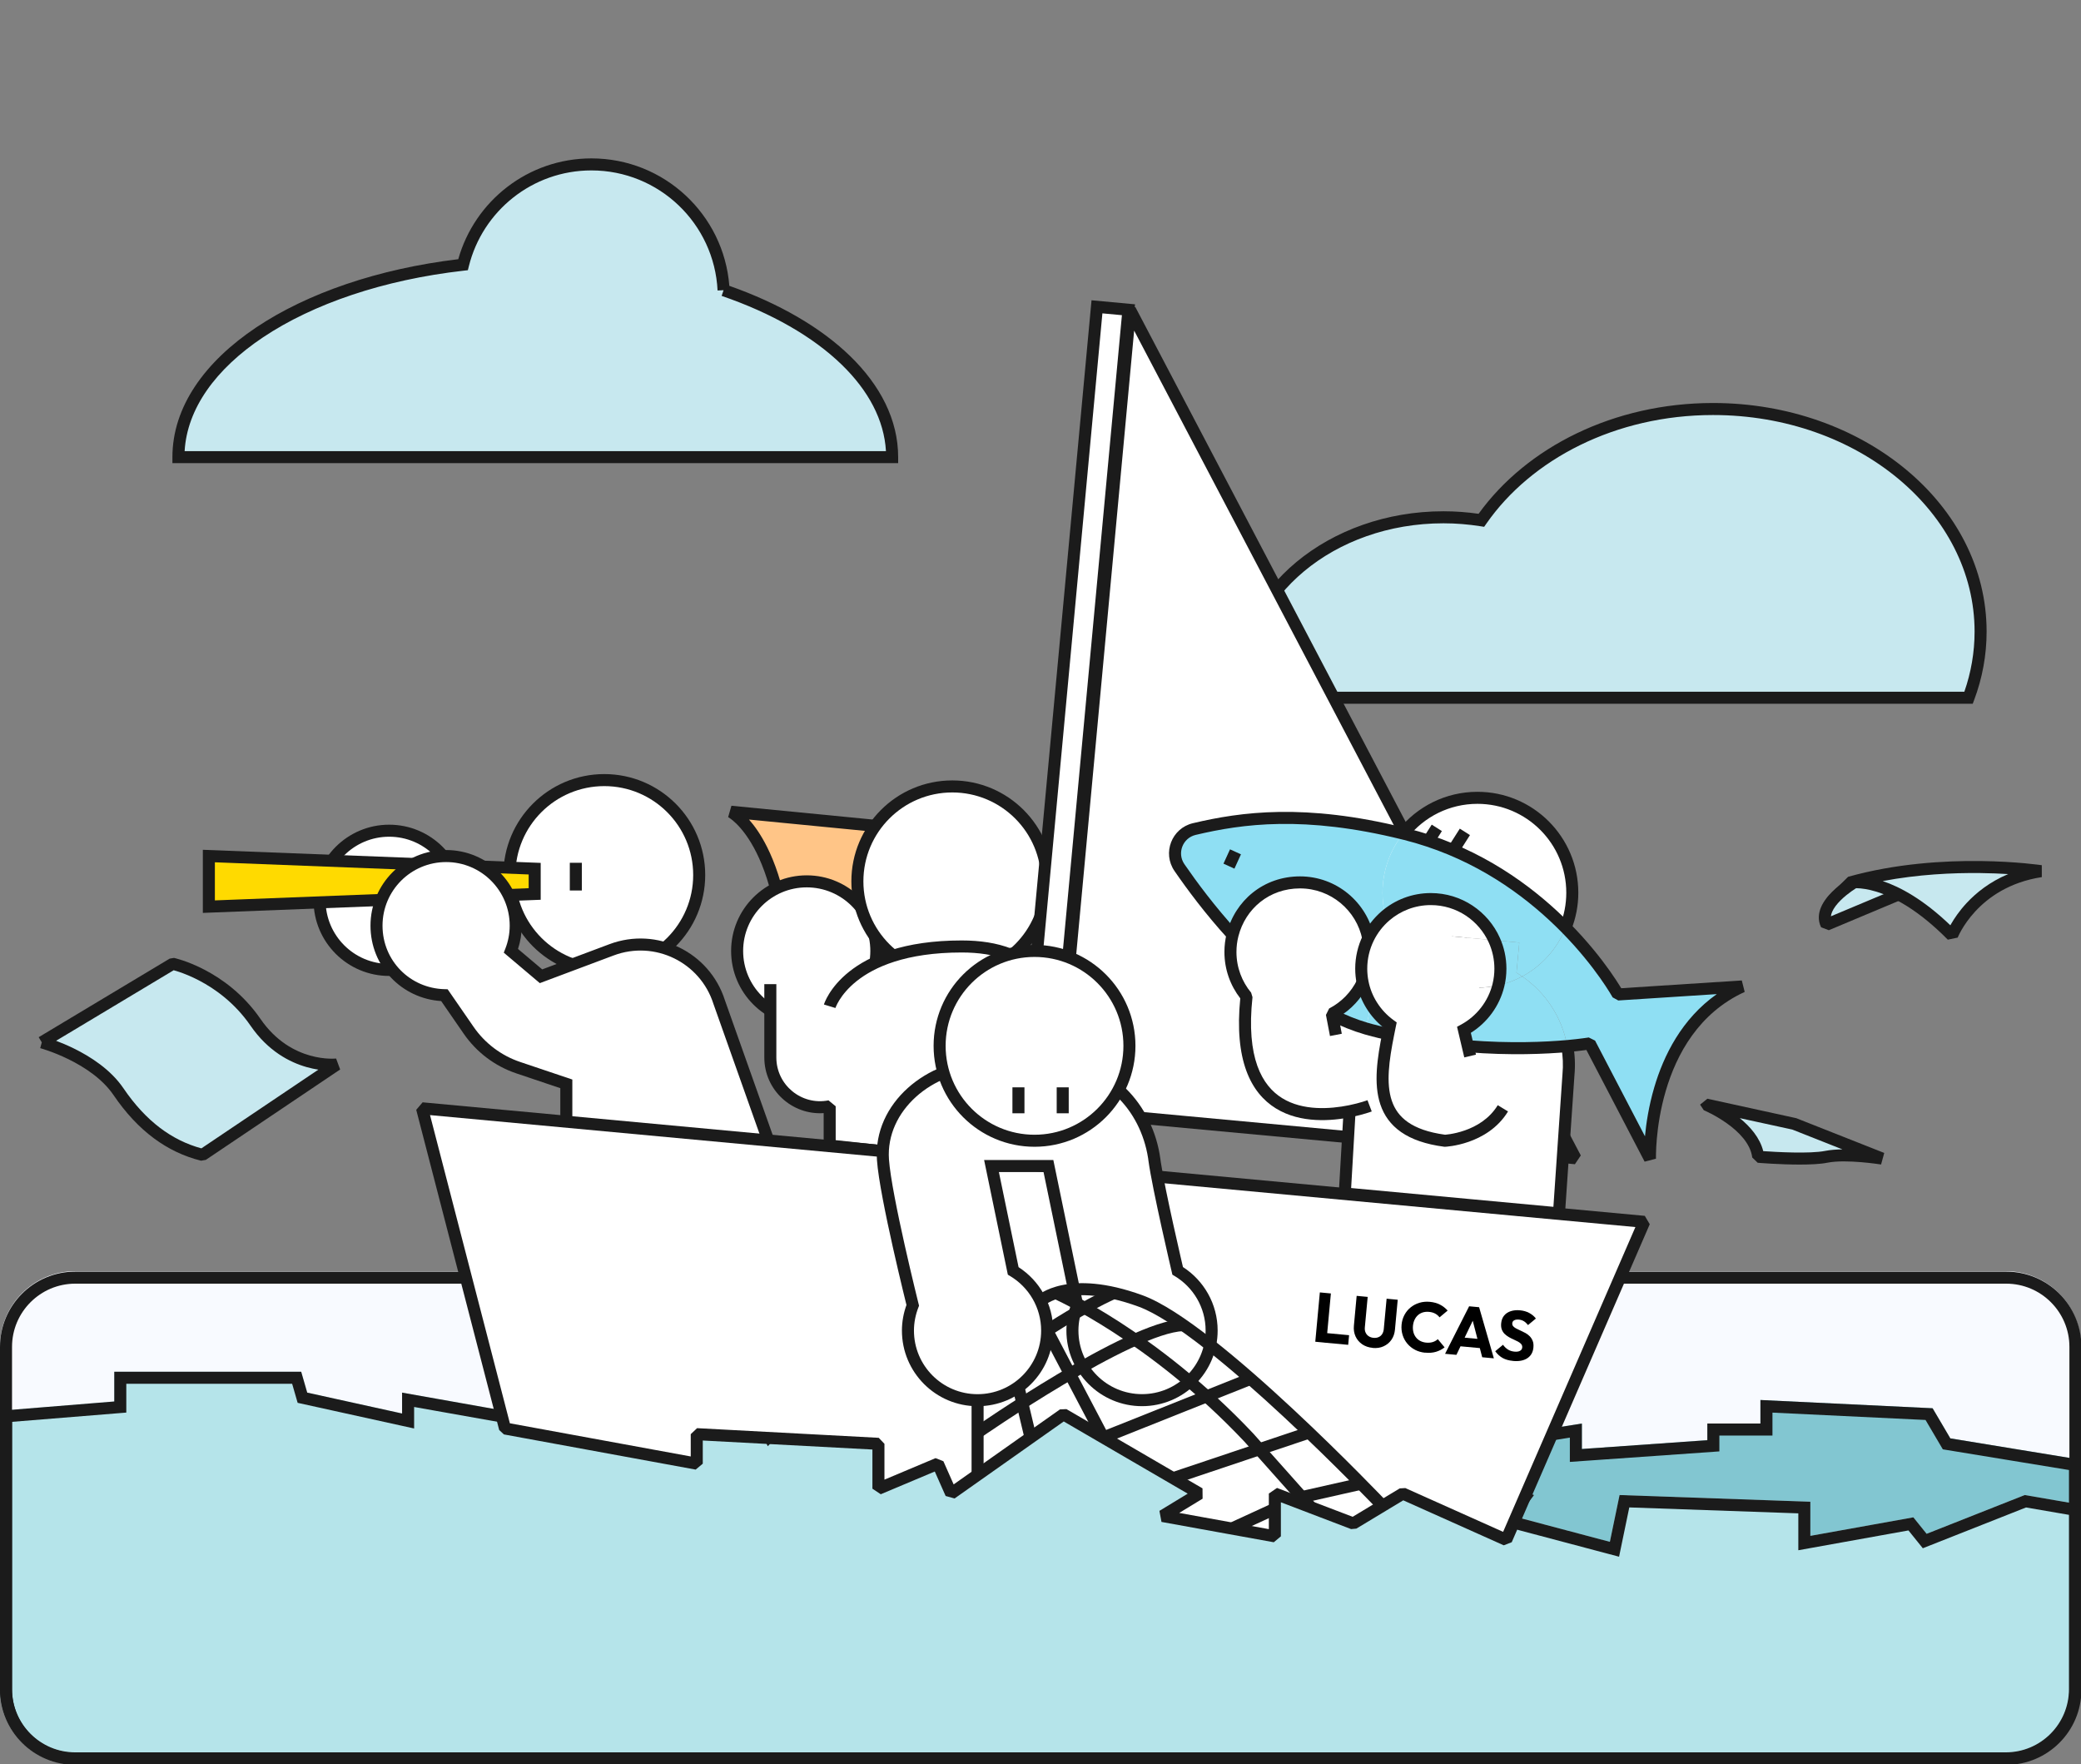 <svg width="519" height="440" viewBox="0 0 519 440" fill="none" xmlns="http://www.w3.org/2000/svg">
<rect x="0" y="0" width="519" height="440" fill="#808080" stroke="none"/>
<g clip-path="url(#clip0_3204_238)">
<path d="M493.96 157.5C493.96 126.85 464.08 102 427.23 102C402.54 102 380.99 113.16 369.45 129.75C366.39 129.27 363.23 129 360 129C332.11 129 309.5 147.8 309.5 171C309.5 172.01 309.56 173.01 309.64 174H490.96C492.91 168.79 493.96 163.25 493.96 157.5Z" fill="#C7E8EF"/>
<path fill-rule="evenodd" clip-rule="evenodd" d="M368.759 128.13C380.733 111.516 402.485 100.5 427.23 100.5C464.638 100.5 495.46 125.775 495.46 157.5C495.46 163.435 494.376 169.153 492.365 174.526L492 175.5H308.256L308.145 174.121C308.063 173.112 308 172.067 308 171C308 146.725 331.552 127.5 360 127.5C362.989 127.5 365.916 127.725 368.759 128.13ZM427.23 103.5C402.972 103.5 381.909 114.466 370.681 130.607L370.145 131.377L369.217 131.232C366.228 130.763 363.146 130.5 360 130.5C332.668 130.5 311 148.875 311 171C311 171.499 311.015 171.998 311.041 172.5H489.907C491.57 167.739 492.46 162.708 492.46 157.5C492.46 127.925 463.522 103.5 427.23 103.5Z" fill="#1B1B1B"/>
<path d="M500.24 317H18.76C8.399 317 0 325.399 0 335.76V421.24C0 431.601 8.399 440 18.76 440H500.24C510.601 440 519 431.601 519 421.24V335.76C519 325.399 510.601 317 500.24 317Z" fill="#F8FAFF"/>
<path fill-rule="evenodd" clip-rule="evenodd" d="M519 364.042L486.41 358.7L481.99 351.19L439.05 349.13V355H425.81V359.15L394.52 361.35V355L353.5 361.5L335.39 405.05L519 414.946V364.042Z" fill="#82C6D1"/>
<path fill-rule="evenodd" clip-rule="evenodd" d="M484.538 361.433L480.227 354.109L442.05 352.277V358H428.81V361.947L391.52 364.568V358.513L355.626 364.201L339.79 402.283L516 411.78V366.591L484.538 361.433ZM519 364.042V414.946L335.39 405.05L353.5 361.5L394.52 355V361.35L425.81 359.15V355H439.05V349.13L481.99 351.19L486.41 358.7L519 364.042Z" fill="#1B1B1B"/>
<path fill-rule="evenodd" clip-rule="evenodd" d="M519 375.242L504.97 372.83L480.5 382.5L477.19 378.39L451.5 383.01V374.5L403.92 372.83L401.5 384.5L378.46 378.39L382.59 372.83L346.92 359.24L336.41 364.37L315.76 359.24V366.03L293.61 364.37L296.99 360.5L259.61 345.46L231.5 360.5L198.63 348.79L192.25 355.5L188.87 348.79H146.5V355.5L100.28 347.29V352.5L76.62 347.29L75.12 342.09H28.5V349.5L1.52588e-05 351.811V421.24C1.52588e-05 431.601 8.399 440 18.76 440H500.24C510.601 440 519 431.601 519 421.24V375.242Z" fill="#B5E4EA"/>
<path fill-rule="evenodd" clip-rule="evenodd" d="M76.62 347.29L75.12 342.09H28.5V349.5L1.52588e-05 351.811V421.24C1.52588e-05 431.601 8.399 440 18.76 440H500.24C510.601 440 519 431.601 519 421.24V375.242L504.97 372.83L480.5 382.5L477.19 378.39L451.5 383.01V374.5L403.92 372.83L401.5 384.5L378.46 378.39L382.59 372.83L346.92 359.24L336.41 364.37L315.76 359.24V366.03L293.61 364.37L296.99 360.5L259.61 345.46L231.5 360.5L198.63 348.79L192.25 355.5L188.87 348.79H146.5V355.5L100.28 347.29V352.5L76.62 347.29ZM103.28 350.87V356.233L74.232 349.836L72.863 345.09H31.5V352.267L3 354.578V421.24C3 429.944 10.056 437 18.76 437H500.24C508.944 437 516 429.944 516 421.24V377.77L505.291 375.929L479.549 386.102L475.97 381.658L448.5 386.598V377.397L406.344 375.917L403.794 388.212L373.412 380.155L377.819 374.223L347.067 362.507L336.745 367.545L318.76 363.077V369.263L287.405 366.914L291.953 361.707L259.79 348.766L231.744 363.772L199.46 352.271L191.488 360.655L187.022 351.79H149.5V359.08L103.28 350.87Z" fill="#1B1B1B"/>
<path d="M500.35 320.12C509.04 320.12 516.11 327.19 516.11 335.88V421.36C516.11 430.05 509.04 437.12 500.35 437.12H18.76C10.07 437.12 3 430.05 3 421.36V335.88C3 327.19 10.07 320.12 18.76 320.12H500.35ZM500.35 317.12H18.76C8.4 317.12 0 325.52 0 335.88V421.36C0 431.72 8.4 440.12 18.76 440.12H500.35C510.71 440.12 519.11 431.72 519.11 421.36V335.88C519.11 325.52 510.71 317.12 500.35 317.12Z" fill="#1B1B1B"/>
<path d="M182.27 202.43C182.27 202.43 198.06 210.32 196.48 254.5H236.02C236.02 254.5 237.79 216.61 222.65 206.37L182.27 202.43Z" fill="#FFC587"/>
<path fill-rule="evenodd" clip-rule="evenodd" d="M181.603 203.76L182.416 200.937L222.796 204.877L223.49 205.127C227.632 207.928 230.506 212.535 232.522 217.661C234.546 222.807 235.765 228.633 236.499 234.074C237.234 239.524 237.488 244.641 237.56 248.391C237.595 250.268 237.585 251.807 237.566 252.879C237.557 253.415 237.545 253.834 237.535 254.122C237.531 254.265 237.526 254.376 237.523 254.451L237.52 254.538L237.519 254.561L237.518 254.569C237.518 254.569 237.518 254.57 236.02 254.5L237.518 254.57L236.02 256H196.48L194.981 254.446C195.765 232.53 192.233 219.779 188.626 212.569C186.823 208.965 184.996 206.734 183.661 205.423C182.993 204.767 182.445 204.338 182.081 204.081C181.899 203.953 181.763 203.868 181.68 203.818C181.639 203.794 181.61 203.778 181.597 203.771C181.59 203.767 181.587 203.765 181.587 203.765L181.59 203.767L181.594 203.769L181.597 203.771C181.597 203.771 181.597 203.771 181.603 203.76ZM186.802 204.379C188.18 205.935 189.767 208.145 191.309 211.226C195.11 218.823 198.607 231.669 198.028 253H234.563C234.565 252.943 234.566 252.885 234.567 252.825C234.585 251.785 234.595 250.284 234.56 248.448C234.49 244.774 234.241 239.778 233.526 234.475C232.81 229.164 231.633 223.598 229.73 218.759C227.877 214.047 225.392 210.17 222.115 207.825L186.802 204.379Z" fill="#1B1B1B"/>
<path d="M201.2 254.51C210.788 254.51 218.56 246.737 218.56 237.15C218.56 227.562 210.788 219.79 201.2 219.79C191.612 219.79 183.84 227.562 183.84 237.15C183.84 246.737 191.612 254.51 201.2 254.51Z" fill="white"/>
<path fill-rule="evenodd" clip-rule="evenodd" d="M201.2 221.29C192.441 221.29 185.34 228.391 185.34 237.15C185.34 245.909 192.441 253.01 201.2 253.01C209.959 253.01 217.06 245.909 217.06 237.15C217.06 228.391 209.959 221.29 201.2 221.29ZM182.34 237.15C182.34 226.734 190.784 218.29 201.2 218.29C211.616 218.29 220.06 226.734 220.06 237.15C220.06 247.566 211.616 256.01 201.2 256.01C190.784 256.01 182.34 247.566 182.34 237.15Z" fill="#1B1B1B"/>
<path d="M237.5 243.46C250.573 243.46 261.17 232.862 261.17 219.79C261.17 206.717 250.573 196.12 237.5 196.12C224.427 196.12 213.83 206.717 213.83 219.79C213.83 232.862 224.427 243.46 237.5 243.46Z" fill="white"/>
<path fill-rule="evenodd" clip-rule="evenodd" d="M237.5 197.62C225.256 197.62 215.33 207.546 215.33 219.79C215.33 232.034 225.256 241.96 237.5 241.96C249.744 241.96 259.67 232.034 259.67 219.79C259.67 207.546 249.744 197.62 237.5 197.62ZM212.33 219.79C212.33 205.889 223.599 194.62 237.5 194.62C251.401 194.62 262.67 205.889 262.67 219.79C262.67 233.691 251.401 244.96 237.5 244.96C223.599 244.96 212.33 233.691 212.33 219.79Z" fill="#1B1B1B"/>
<path d="M206.92 250.94C206.92 250.94 211.43 236.03 239.84 236.03C257.52 236.03 268.26 245.42 268.26 276.28V292.38L206.92 285.67V275.88C199.25 277.39 192.12 271.52 192.12 263.71V245.43" fill="white"/>
<path fill-rule="evenodd" clip-rule="evenodd" d="M208.355 251.376C208.355 251.375 208.356 251.374 206.92 250.94C205.484 250.506 205.485 250.504 205.485 250.503L205.486 250.5L205.488 250.493L205.494 250.475C205.498 250.461 205.504 250.444 205.511 250.423C205.525 250.381 205.544 250.325 205.569 250.257C205.619 250.12 205.693 249.93 205.796 249.697C206.001 249.229 206.32 248.584 206.794 247.82C207.742 246.29 209.305 244.293 211.792 242.312C216.783 238.335 225.362 234.53 239.84 234.53C248.948 234.53 256.578 236.96 261.858 243.653C267.067 250.256 269.76 260.735 269.76 276.28V292.38L268.097 293.871L206.757 287.161L205.42 285.67V277.587C197.535 278.115 190.62 271.853 190.62 263.71V245.43H193.62V263.71C193.62 270.576 199.888 275.735 206.63 274.408L208.42 275.88V284.325L266.76 290.707V276.28C266.76 260.964 264.083 251.318 259.502 245.511C254.992 239.794 248.412 237.53 239.84 237.53C225.908 237.53 218.027 241.18 213.661 244.658C211.469 246.404 210.129 248.134 209.343 249.401C208.95 250.035 208.696 250.554 208.543 250.902C208.467 251.076 208.416 251.207 208.386 251.288C208.371 251.328 208.362 251.357 208.357 251.371L208.354 251.381L208.354 251.378L208.355 251.376Z" fill="#1B1B1B"/>
<path d="M150.71 241.88C163.783 241.88 174.38 231.283 174.38 218.21C174.38 205.137 163.783 194.54 150.71 194.54C137.637 194.54 127.04 205.137 127.04 218.21C127.04 231.283 137.637 241.88 150.71 241.88Z" fill="white"/>
<path fill-rule="evenodd" clip-rule="evenodd" d="M150.71 196.04C138.466 196.04 128.54 205.966 128.54 218.21C128.54 230.454 138.466 240.38 150.71 240.38C162.954 240.38 172.88 230.454 172.88 218.21C172.88 205.966 162.954 196.04 150.71 196.04ZM125.54 218.21C125.54 204.309 136.809 193.04 150.71 193.04C164.611 193.04 175.88 204.309 175.88 218.21C175.88 232.111 164.611 243.38 150.71 243.38C136.809 243.38 125.54 232.111 125.54 218.21Z" fill="#1B1B1B"/>
<path d="M97.06 241.88C106.648 241.88 114.42 234.108 114.42 224.52C114.42 214.932 106.648 207.16 97.06 207.16C87.472 207.16 79.7 214.932 79.7 224.52C79.7 234.108 87.472 241.88 97.06 241.88Z" fill="white"/>
<path fill-rule="evenodd" clip-rule="evenodd" d="M97.06 208.66C88.301 208.66 81.2 215.761 81.2 224.52C81.2 233.279 88.301 240.38 97.06 240.38C105.819 240.38 112.92 233.279 112.92 224.52C112.92 215.761 105.819 208.66 97.06 208.66ZM78.2 224.52C78.2 214.104 86.644 205.66 97.06 205.66C107.476 205.66 115.92 214.104 115.92 224.52C115.92 234.936 107.476 243.38 97.06 243.38C86.644 243.38 78.2 234.936 78.2 224.52Z" fill="#1B1B1B"/>
<path d="M133.35 222.94L52.09 226.1V213.48L133.35 216.63V222.94Z" fill="#FFDA00"/>
<path fill-rule="evenodd" clip-rule="evenodd" d="M50.59 211.921L134.85 215.187V224.383L50.59 227.659V211.921ZM53.59 215.039V224.54L131.85 221.497V218.073L53.59 215.039Z" fill="#1B1B1B"/>
<path d="M193.31 289.22L179.36 249.89C175.79 238.67 163.55 232.73 152.53 236.86L134.93 243.46L127.43 237.12C128.19 235.17 128.62 233.06 128.62 230.84C128.62 221.25 120.85 213.48 111.26 213.48C101.67 213.48 93.9 221.25 93.9 230.84C93.9 240.43 101.45 247.95 110.84 248.18L116.88 256.93C119.89 261.29 124.22 264.56 129.24 266.25L141.24 270.29V284.49L193.31 289.22Z" fill="white"/>
<path fill-rule="evenodd" clip-rule="evenodd" d="M92.4 230.84C92.4 220.422 100.842 211.98 111.26 211.98C121.678 211.98 130.12 220.422 130.12 230.84C130.12 232.873 129.788 234.82 129.192 236.646L135.227 241.747L152.003 235.455C163.819 231.027 176.942 237.389 180.782 249.411L194.724 288.719L193.31 289.22L193.174 290.714L139.74 285.86V271.368L128.761 267.672C123.433 265.878 118.839 262.407 115.646 257.782L110.029 249.645C100.2 249.012 92.4 240.992 92.4 230.84ZM191.113 287.514L177.938 250.368L177.931 250.345C174.621 239.943 163.273 234.436 153.056 238.265L134.633 245.173L125.643 237.574L126.032 236.575C126.728 234.789 127.12 232.864 127.12 230.84C127.12 222.078 120.022 214.98 111.26 214.98C102.498 214.98 95.4 222.078 95.4 230.84C95.4 239.603 102.287 246.47 110.877 246.68L111.64 246.699L118.114 256.078C120.941 260.172 125.007 263.242 129.719 264.828L142.74 269.212V283.12L191.113 287.514Z" fill="#1B1B1B"/>
<path fill-rule="evenodd" clip-rule="evenodd" d="M142.11 222.07V215.16H145.11V222.07H142.11Z" fill="#1B1B1B"/>
<path d="M281.438 77.243L273.582 76.513L253.722 290.192L261.578 290.922L281.438 77.243Z" fill="white"/>
<path fill-rule="evenodd" clip-rule="evenodd" d="M272.227 74.881L283.07 75.889L262.933 292.555L252.089 291.547L272.227 74.881ZM274.936 78.146L255.354 288.838L260.223 289.29L279.805 78.598L274.936 78.146Z" fill="#1B1B1B"/>
<path d="M392.92 288.84L263.3 276.8L281.83 77.27L392.92 288.84Z" fill="white"/>
<path fill-rule="evenodd" clip-rule="evenodd" d="M280.336 77.131L283.158 76.573L394.248 288.143L392.781 290.334L263.161 278.294L261.806 276.661L280.336 77.131ZM282.855 82.45L264.932 275.445L390.307 287.091L282.855 82.45Z" fill="#1B1B1B"/>
<path d="M375.65 384L410.07 304.7L105.26 276.39L125.95 356.24L173.77 365.01V357.65L219.08 360.06V371.25L233.91 365.01L237.21 372.46L265.22 352.7L292.57 368.63L299.15 372.46L289.94 378.06L306.5 381.06L317.95 383.13V372.46L337.5 379.92L349.87 372.46L375.65 384Z" fill="white"/>
<path fill-rule="evenodd" clip-rule="evenodd" d="M103.808 276.766L105.399 274.896L410.209 303.206L411.446 305.297L377.026 384.597L375.037 385.369L349.973 374.15L338.275 381.205L336.965 381.322L319.45 374.638V383.13L317.683 384.606L306.233 382.536L289.673 379.536L289.161 376.778L296.217 372.488L265.297 354.481L238.075 373.686L235.839 373.068L233.135 366.964L219.662 372.633L217.58 371.25V361.482L175.27 359.232V365.01L173.499 366.485L125.679 357.715L124.498 356.616L103.808 276.766ZM107.248 278.081L127.162 354.937L172.27 363.21V357.65L173.85 356.152L219.16 358.562L220.58 360.06V368.992L233.328 363.627L235.281 364.403L237.84 370.18L264.355 351.474L265.975 351.404L299.905 371.164L299.929 373.742L294.096 377.289L306.767 379.584L316.45 381.335V372.46L318.485 371.059L337.352 378.258L349.095 371.176L350.483 371.091L374.878 382.011L407.87 306.002L107.248 278.081Z" fill="#1B1B1B"/>
<path d="M287.91 289.22C286.14 276.11 276.15 265.55 262.74 265.55H245.38C231.97 265.55 219.29 276.02 220.21 289.22C220.86 298.46 227.64 325.52 227.64 325.52C226.88 327.48 226.44 329.6 226.44 331.82C226.44 341.41 234.21 349.18 243.8 349.18C253.39 349.18 261.16 341.41 261.16 331.82C261.16 325.49 257.76 319.96 252.69 316.93L247.28 290.79H261.48L268.66 325.51C267.9 327.47 267.46 329.59 267.46 331.81C267.46 341.4 275.23 349.17 284.82 349.17C294.41 349.17 302.18 341.4 302.18 331.81C302.18 325.48 298.78 319.95 293.71 316.92C293.71 316.92 288.84 296.22 287.9 289.2L287.91 289.22Z" fill="white"/>
<path fill-rule="evenodd" clip-rule="evenodd" d="M218.714 289.324C217.716 275.015 231.363 264.05 245.38 264.05H262.74C277.039 264.05 287.546 275.311 289.396 289.019L289.504 289.813C290.058 293.442 291.382 299.746 292.622 305.369C293.289 308.39 293.926 311.192 294.396 313.24C294.632 314.263 294.825 315.098 294.96 315.676C294.985 315.785 295.008 315.884 295.029 315.974C300.227 319.326 303.68 325.16 303.68 331.81C303.68 342.228 295.238 350.67 284.82 350.67C274.402 350.67 265.96 342.228 265.96 331.81C265.96 329.549 266.379 327.391 267.103 325.389L260.258 292.29H249.122L254.029 315.996C259.215 319.351 262.66 325.178 262.66 331.82C262.66 342.238 254.218 350.68 243.8 350.68C233.382 350.68 224.94 342.238 224.94 331.82C224.94 329.571 225.354 327.423 226.072 325.431C226.025 325.241 225.964 324.995 225.891 324.698C225.704 323.938 225.436 322.842 225.112 321.499C224.465 318.812 223.595 315.133 222.705 311.163C220.936 303.274 219.048 294.08 218.714 289.324ZM227.64 325.52L229.095 325.155L229.211 325.618L229.039 326.062C228.34 327.863 227.94 329.8 227.94 331.82C227.94 340.581 235.038 347.68 243.8 347.68C252.562 347.68 259.66 340.581 259.66 331.82C259.66 326.042 256.558 320.989 251.92 318.217L251.355 317.879L245.438 289.29H262.702L270.219 325.639L270.059 326.052C269.36 327.854 268.96 329.79 268.96 331.81C268.96 340.571 276.058 347.67 284.82 347.67C293.582 347.67 300.68 340.571 300.68 331.81C300.68 326.032 297.578 320.979 292.94 318.207L292.395 317.882L292.25 317.263L293.71 316.92C292.25 317.263 292.25 317.264 292.25 317.263L292.25 317.262L292.195 317.028C292.159 316.874 292.106 316.647 292.038 316.357C291.903 315.776 291.708 314.938 291.472 313.912C291.001 311.859 290.361 309.047 289.693 306.015C288.361 299.98 286.893 292.984 286.413 289.399L286.333 288.803C284.42 276.586 275.054 267.05 262.74 267.05H245.38C232.577 267.05 220.864 277.024 221.706 289.115M227.64 325.52C229.095 325.155 229.095 325.155 229.095 325.155L229.019 324.852C228.97 324.652 228.897 324.358 228.804 323.98C228.618 323.225 228.351 322.134 228.029 320.796C227.384 318.12 226.518 314.457 225.632 310.507C223.849 302.556 222.022 293.599 221.706 289.115" fill="#1B1B1B"/>
<path d="M258.01 284.48C271.083 284.48 281.68 273.882 281.68 260.81C281.68 247.737 271.083 237.14 258.01 237.14C244.937 237.14 234.34 247.737 234.34 260.81C234.34 273.882 244.937 284.48 258.01 284.48Z" fill="white"/>
<path fill-rule="evenodd" clip-rule="evenodd" d="M258.01 238.64C245.766 238.64 235.84 248.566 235.84 260.81C235.84 273.054 245.766 282.98 258.01 282.98C270.254 282.98 280.18 273.054 280.18 260.81C280.18 248.566 270.254 238.64 258.01 238.64ZM232.84 260.81C232.84 246.909 244.109 235.64 258.01 235.64C271.911 235.64 283.18 246.909 283.18 260.81C283.18 274.711 271.911 285.98 258.01 285.98C244.109 285.98 232.84 274.711 232.84 260.81Z" fill="#1B1B1B"/>
<path fill-rule="evenodd" clip-rule="evenodd" d="M252.5 277.63V271.16H255.5V277.63H252.5Z" fill="#1B1B1B"/>
<path fill-rule="evenodd" clip-rule="evenodd" d="M263.54 277.63V271.16H266.54V277.63H263.54Z" fill="#1B1B1B"/>
<path d="M403.5 248L434.5 246C410.5 257 411.5 289 411.5 289L396.48 260.2C396.48 260.2 394.45 260.54 390.87 260.87C389.6 253.74 385.48 247.51 379.64 243.5C384.54 240.87 388.41 236.56 390.46 231.34C399.24 240.23 403.5 248 403.5 248Z" fill="#8FDFF3"/>
<path d="M356.28 209.69C354.41 209.06 352.48 208.5 350.5 208C350.32 207.96 350.14 207.91 349.97 207.87C354.3 202.44 360.98 198.96 368.47 198.96C381.54 198.96 392.13 209.56 392.13 222.63C392.13 225.7 391.54 228.64 390.46 231.34C382.68 223.45 371.34 214.68 356.28 209.69Z" fill="white"/>
<path d="M356.28 209.69C371.34 214.68 382.68 223.45 390.46 231.34C388.41 236.56 384.54 240.87 379.64 243.5C379.17 243.18 378.7 242.87 378.21 242.58L378.91 235.06L372.69 234.48C369.98 228.42 363.9 224.21 356.84 224.21C352.52 224.21 348.56 225.79 345.52 228.41C345.05 226.56 344.8 224.62 344.8 222.63C344.8 217.05 346.73 211.92 349.97 207.87C350.14 207.91 350.32 207.96 350.5 208C352.48 208.5 354.41 209.06 356.28 209.69Z" fill="#8FDFF3"/>
<path d="M390.87 260.87C385.51 261.34 376.7 261.76 366.07 260.9L365.11 256.83C369.35 254.53 372.52 250.51 373.7 245.71C375.8 245.25 377.79 244.49 379.64 243.5C385.48 247.51 389.6 253.74 390.87 260.87Z" fill="#8FDFF3"/>
<path d="M378.21 242.58C378.7 242.87 379.17 243.18 379.64 243.5C377.79 244.49 375.8 245.25 373.7 245.71C374.03 244.38 374.2 243 374.2 241.57C374.2 239.05 373.66 236.65 372.69 234.48L378.91 235.06L378.21 242.58Z" fill="#8FDFF3"/>
<path d="M366.65 263.35L374.82 276.39C370.13 284.07 360.34 284.48 360.34 284.48C342.58 282.14 343.74 270.3 346.21 257.89C353.22 259.48 359.94 260.4 366.07 260.9L366.65 263.35Z" fill="white"/>
<path d="M374.2 241.57C374.2 243 374.03 244.38 373.7 245.71C372.02 246.1 370.27 246.3 368.47 246.3C362.84 246.3 357.68 244.34 353.62 241.06C354.48 240.67 355.36 240.33 356.26 240.04L356.91 233.02L372.69 234.48C373.66 236.65 374.2 239.05 374.2 241.57Z" fill="white"/>
<path d="M372.69 234.48L356.91 233.02L356.26 240.04C355.36 240.33 354.48 240.67 353.62 241.06C349.68 237.89 346.78 233.47 345.52 228.41C348.56 225.79 352.52 224.21 356.84 224.21C363.9 224.21 369.98 228.42 372.69 234.48Z" fill="white"/>
<path d="M373.7 245.71C372.52 250.51 369.35 254.53 365.11 256.83L366.07 260.9C359.94 260.4 353.22 259.48 346.21 257.89C346.36 257.13 346.51 256.37 346.67 255.61C344.86 254.3 343.31 252.64 342.12 250.74C344.94 246.49 348.95 243.12 353.62 241.06C357.68 244.34 362.84 246.3 368.47 246.3C370.27 246.3 372.02 246.1 373.7 245.71Z" fill="white"/>
<path d="M366.07 260.9C376.7 261.76 385.51 261.34 390.87 260.87C391.29 263.19 391.4 265.6 391.17 268.06L388.81 302.59L335.39 297.63L336.53 278.03L336.71 277.1C339.63 276.51 341.58 275.77 341.58 275.77L338.3 268.87L340.7 256.5C341.07 256.61 341.43 256.71 341.8 256.81C343.28 257.2 344.75 257.56 346.21 257.89C343.74 270.3 342.58 282.14 360.34 284.48C360.34 284.48 370.13 284.07 374.82 276.39L366.65 263.35L366.07 260.9Z" fill="white"/>
<path d="M345.52 228.41C346.78 233.47 349.68 237.89 353.62 241.06C348.95 243.12 344.94 246.49 342.12 250.74C341.03 249.01 340.24 247.07 339.83 244.99C340.95 242.7 341.58 240.13 341.58 237.41C341.58 236.23 341.46 235.08 341.24 233.97C342.28 231.83 343.74 229.95 345.52 228.41Z" fill="white"/>
<path d="M345.52 228.41C343.74 229.95 342.28 231.83 341.24 233.97C339.64 226.04 332.63 220.05 324.22 220.05C315.81 220.05 309.31 225.62 307.4 233.13C301.79 226.98 297.26 220.87 294.15 216.35C291.67 212.74 293.59 207.76 297.85 206.75C309.7 203.94 325.33 201.79 349.97 207.87C346.73 211.92 344.8 217.05 344.8 222.63C344.8 224.62 345.05 226.56 345.52 228.41Z" fill="#8FDFF3"/>
<path d="M342.12 250.74C343.31 252.64 344.86 254.3 346.67 255.61C346.51 256.37 346.36 257.13 346.21 257.89C344.75 257.56 343.28 257.2 341.8 256.81C341.43 256.71 341.07 256.61 340.7 256.5L341.68 251.41C341.82 251.18 341.97 250.96 342.12 250.74Z" fill="#8FDFF3"/>
<path d="M341.68 251.41L340.7 256.5C337.81 255.66 334.97 254.5 332.22 253.11L332.17 252.83C335.5 251.11 338.2 248.35 339.83 244.99C340.24 247.07 341.03 249.01 342.12 250.74C341.97 250.96 341.82 251.18 341.68 251.41Z" fill="#8FDFF3"/>
<path d="M338.3 268.87L341.58 275.77C341.58 275.77 339.63 276.51 336.71 277.1L338.3 268.87Z" fill="white"/>
<path d="M341.24 233.97C341.46 235.08 341.58 236.23 341.58 237.41C341.58 240.13 340.95 242.7 339.83 244.99C339.61 243.89 339.49 242.74 339.49 241.57C339.49 238.85 340.12 236.27 341.24 233.97Z" fill="white"/>
<path d="M340.7 256.5L338.3 268.87L333.17 258.08L332.22 253.11C334.97 254.5 337.81 255.66 340.7 256.5Z" fill="white"/>
<path d="M339.49 241.57C339.49 242.74 339.61 243.89 339.83 244.99C338.2 248.35 335.5 251.11 332.17 252.83L332.22 253.11C322.78 248.31 314.28 240.69 307.4 233.13C309.31 225.62 316.12 220.05 324.22 220.05C332.32 220.05 339.64 226.04 341.24 233.97C340.12 236.27 339.49 238.85 339.49 241.57Z" fill="white"/>
<path d="M338.3 268.87L336.71 277.1C327.23 279.02 307.53 279.46 310.88 248.51C308.38 245.5 306.87 241.63 306.87 237.41C306.87 235.93 307.05 234.5 307.4 233.13C314.28 240.69 322.78 248.31 332.22 253.11L333.17 258.08L338.3 268.87Z" fill="white"/>
<path fill-rule="evenodd" clip-rule="evenodd" d="M392.665 268.181C392.906 265.592 392.789 263.052 392.346 260.603L389.394 261.137C389.79 263.323 389.894 265.596 389.677 267.92L389.675 267.939L387.418 300.954L336.972 296.27L338.027 278.117L335.033 277.943L333.808 298.99L390.202 304.226L392.665 268.181Z" fill="#1B1B1B"/>
<path fill-rule="evenodd" clip-rule="evenodd" d="M368.47 200.46C361.455 200.46 355.2 203.717 351.143 208.805L348.797 206.935C353.4 201.163 360.505 197.46 368.47 197.46C382.369 197.46 393.63 208.732 393.63 222.63C393.63 225.894 393.003 229.022 391.853 231.897L389.067 230.783C390.077 228.257 390.63 225.506 390.63 222.63C390.63 210.388 380.711 200.46 368.47 200.46Z" fill="#1B1B1B"/>
<path fill-rule="evenodd" clip-rule="evenodd" d="M350.322 206.412C350.461 206.445 350.534 206.464 350.596 206.48C350.662 206.497 350.716 206.511 350.825 206.536L350.867 206.546C352.879 207.054 354.846 207.624 356.756 208.267C372.098 213.352 383.632 222.279 391.527 230.286C395.984 234.799 399.296 239.029 401.497 242.137C402.597 243.691 403.421 244.966 403.973 245.858C404.108 246.076 404.227 246.272 404.33 246.443L434.403 244.503L435.125 247.363C423.679 252.61 418.127 262.886 415.439 272.047C414.099 276.617 413.488 280.859 413.213 283.96C413.076 285.509 413.022 286.769 413.004 287.636C412.994 288.07 412.993 288.405 412.995 288.629C412.995 288.74 412.997 288.825 412.998 288.879L412.999 288.939L412.999 288.952L412.999 288.953L412.999 288.954C412.999 288.954 412.999 288.954 412.997 288.954L410.17 289.693L395.644 261.84C395.512 261.858 395.369 261.878 395.214 261.898C394.241 262.027 392.819 262.197 391.008 262.364L391.001 262.364C385.578 262.84 376.682 263.263 365.949 262.395L366.191 259.405C376.716 260.256 385.438 259.84 390.736 259.376C392.503 259.213 393.885 259.048 394.821 258.924C395.289 258.862 395.646 258.811 395.884 258.775C396.003 258.757 396.092 258.743 396.15 258.734L396.215 258.723L396.229 258.721L396.232 258.72L396.232 258.72C396.232 258.72 396.232 258.72 396.232 258.721L397.81 259.506L410.254 283.368C410.555 280.157 411.198 275.848 412.561 271.203C414.908 263.202 419.438 254.062 428.167 247.912L403.597 249.497L402.185 248.721C402.185 248.721 402.185 248.721 402.185 248.721L402.185 248.721L402.184 248.719L402.177 248.706L402.144 248.648C402.113 248.594 402.067 248.512 402.003 248.403C401.876 248.184 401.682 247.858 401.422 247.436C400.9 246.593 400.11 245.37 399.048 243.87C396.924 240.871 393.716 236.771 389.393 232.394L389.392 232.393C381.728 224.621 370.583 216.009 355.808 211.114L355.801 211.111C353.978 210.497 352.091 209.949 350.151 209.459C350.041 209.434 349.85 209.386 349.73 209.356C349.678 209.343 349.639 209.333 349.626 209.33L349.611 209.326C325.24 203.313 309.855 205.445 298.196 208.209L298.196 208.209C294.962 208.976 293.503 212.759 295.386 215.501C298.471 219.983 302.958 226.035 308.508 232.119L306.292 234.141C300.622 227.926 296.05 221.758 292.914 217.2L292.914 217.199C289.837 212.721 292.218 206.544 297.504 205.29C309.544 202.435 325.417 200.268 350.322 206.412Z" fill="#1B1B1B"/>
<path fill-rule="evenodd" clip-rule="evenodd" d="M340.277 257.939C337.287 257.07 334.362 255.873 331.543 254.449L332.897 251.771C335.577 253.126 338.33 254.249 341.119 255.06L341.127 255.062L341.127 255.062C341.479 255.167 341.825 255.263 342.187 255.361C343.649 255.746 345.1 256.101 346.541 256.427L345.879 259.353C344.402 259.019 342.915 258.655 341.418 258.26L341.409 258.258L341.409 258.258C341.034 258.157 340.662 258.053 340.277 257.939Z" fill="#1B1B1B"/>
<path fill-rule="evenodd" clip-rule="evenodd" d="M305.946 232.76C308.017 224.619 315.09 218.55 324.22 218.55C333.36 218.55 340.972 225.059 342.71 233.673L339.77 234.267C338.308 227.021 331.9 221.55 324.22 221.55C316.53 221.55 310.603 226.621 308.854 233.5L308.853 233.501C308.535 234.747 308.37 236.053 308.37 237.41C308.37 241.266 309.748 244.8 312.034 247.552L312.371 248.671C310.727 263.86 314.779 270.768 319.773 273.855C324.951 277.057 331.75 276.574 336.412 275.63C337.818 275.346 338.989 275.026 339.804 274.778C340.212 274.655 340.529 274.55 340.742 274.476C340.848 274.44 340.928 274.411 340.98 274.393L341.036 274.372L341.047 274.368C341.047 274.368 341.048 274.368 341.58 275.77C342.112 277.172 342.112 277.173 342.112 277.173L342.108 277.174L342.101 277.177L342.079 277.185C342.061 277.192 342.035 277.201 342.002 277.213C341.935 277.237 341.84 277.271 341.718 277.313C341.473 277.397 341.121 277.514 340.676 277.649C339.786 277.919 338.522 278.264 337.007 278.57C332.189 279.546 324.398 280.243 318.195 276.407C311.891 272.509 307.792 264.329 309.324 248.968C306.851 245.776 305.37 241.763 305.37 237.41C305.37 235.808 305.565 234.253 305.946 232.76Z" fill="#1B1B1B"/>
<path fill-rule="evenodd" clip-rule="evenodd" d="M333.844 253.616C337.007 251.735 339.571 248.96 341.18 245.645L338.48 244.335C336.993 247.402 334.526 249.925 331.482 251.497L330.693 253.094L330.743 253.374L330.747 253.392L331.697 258.362L334.643 257.798L333.844 253.616Z" fill="#1B1B1B"/>
<path fill-rule="evenodd" clip-rule="evenodd" d="M344.541 227.274C347.843 224.427 352.148 222.71 356.84 222.71C364.511 222.71 371.116 227.286 374.059 233.868C375.113 236.225 375.7 238.834 375.7 241.57C375.7 243.12 375.516 244.621 375.156 246.07C373.968 250.901 370.926 255.002 366.825 257.566L368.11 263.004L365.19 263.696L363.387 256.058L364.395 255.511C368.269 253.41 371.166 249.735 372.243 245.352L372.244 245.349C372.544 244.139 372.7 242.88 372.7 241.57C372.7 239.266 372.207 237.074 371.321 235.092C368.844 229.554 363.288 225.71 356.84 225.71C352.893 225.71 349.278 227.152 346.5 229.545C344.871 230.955 343.538 232.673 342.589 234.626L342.589 234.627C341.565 236.728 340.99 239.084 340.99 241.57C340.99 242.638 341.1 243.689 341.301 244.696L341.302 244.7C341.675 246.594 342.395 248.362 343.389 249.94L343.391 249.944C344.479 251.681 345.897 253.199 347.549 254.395L348.338 254.966L348.138 255.919C347.98 256.668 347.832 257.419 347.682 258.18L347.681 258.183C346.434 264.446 345.636 270.115 347.11 274.482C347.824 276.598 349.079 278.414 351.148 279.851C353.22 281.291 356.183 282.403 360.394 282.974C360.452 282.97 360.531 282.963 360.628 282.954C360.877 282.931 361.245 282.888 361.706 282.815C362.63 282.667 363.91 282.395 365.325 281.899C368.17 280.903 371.439 279.049 373.54 275.608L376.1 277.172C373.511 281.411 369.54 283.602 366.317 284.731C364.698 285.298 363.238 285.608 362.18 285.777C361.649 285.862 361.217 285.912 360.911 285.941C360.758 285.955 360.637 285.964 360.551 285.97C360.537 285.971 360.524 285.972 360.512 285.973C360.487 285.974 360.466 285.975 360.449 285.976L360.419 285.978L360.409 285.978L360.405 285.979L360.404 285.979C360.403 285.979 360.403 285.979 360.34 284.48L360.403 285.979L360.273 285.984L360.144 285.967C355.55 285.362 352.042 284.126 349.436 282.315C346.805 280.487 345.174 278.128 344.267 275.441C342.499 270.2 343.515 263.745 344.739 257.599C344.739 257.598 344.739 257.598 344.739 257.597L344.74 257.593C344.829 257.142 344.919 256.686 345.011 256.229C343.377 254.911 341.967 253.322 340.85 251.538C339.665 249.657 338.805 247.546 338.359 245.282C338.12 244.089 337.99 242.841 337.99 241.57C337.99 238.616 338.675 235.812 339.891 233.313C341.022 230.987 342.608 228.945 344.539 227.276L344.541 227.274Z" fill="#1B1B1B"/>
<path fill-rule="evenodd" clip-rule="evenodd" d="M357.074 205.645L359.606 207.255L357.076 211.234L354.544 209.626L357.074 205.645Z" fill="#1B1B1B"/>
<path fill-rule="evenodd" clip-rule="evenodd" d="M361.544 210.625L364.074 206.645L366.606 208.255L364.076 212.235L361.544 210.625Z" fill="#1B1B1B"/>
<path d="M10.42 259.94C10.42 259.94 23.6 263.49 29.55 272.24C35.5 280.99 42.5 286 50.5 288L84 265.46C84 265.46 71.96 266.9 63.73 254.95C55.5 243 43.08 240.35 43.08 240.35L10.42 259.94Z" fill="#C7E8EF"/>
<path fill-rule="evenodd" clip-rule="evenodd" d="M43.393 238.883L43.08 240.35C43.393 238.883 43.394 238.883 43.394 238.883L43.4 238.885L43.411 238.887L43.447 238.895C43.477 238.902 43.519 238.911 43.572 238.924C43.678 238.95 43.828 238.987 44.02 239.039C44.403 239.142 44.95 239.301 45.628 239.529C46.983 239.985 48.866 240.719 51.012 241.839C55.303 244.077 60.678 247.873 64.965 254.099C68.851 259.741 73.6 262.187 77.357 263.242C79.244 263.772 80.888 263.952 82.052 264C82.633 264.023 83.091 264.014 83.397 264C83.55 263.993 83.664 263.985 83.736 263.979C83.772 263.976 83.798 263.973 83.812 263.972L83.822 263.971L83.823 263.97C83.823 263.97 83.823 263.971 83.823 263.975L84.837 266.705L51.337 289.245L50.136 289.455C41.719 287.351 34.429 282.083 28.309 273.083C25.55 269.026 21.042 266.093 17.093 264.155C15.137 263.196 13.359 262.5 12.072 262.046C11.43 261.819 10.912 261.652 10.558 261.544C10.381 261.489 10.245 261.45 10.155 261.424C10.111 261.411 10.077 261.402 10.056 261.396L10.034 261.389L10.029 261.388C10.03 261.388 10.03 261.388 10.42 259.94L9.648 258.654L42.308 239.064L43.393 238.883ZM13.986 259.55C15.232 260.019 16.762 260.652 18.414 261.462C22.543 263.487 27.6 266.704 30.79 271.397C36.407 279.657 42.903 284.378 50.224 286.378L79.398 266.748C78.527 266.614 77.567 266.417 76.546 266.13C72.225 264.918 66.839 262.109 62.495 255.801C58.552 250.077 53.602 246.573 49.625 244.499C47.638 243.462 45.902 242.787 44.671 242.372C44.102 242.181 43.643 242.046 43.317 241.957L13.986 259.55Z" fill="#1B1B1B"/>
<path d="M462.32 220.1C462.32 220.1 453.06 225.54 455.53 230.59L474.06 222.82" fill="#C7E8EF"/>
<path fill-rule="evenodd" clip-rule="evenodd" d="M461.559 218.807C461.56 218.807 461.56 218.807 462.32 220.1C463.08 221.393 463.08 221.393 463.08 221.393L463.078 221.394L463.064 221.403C463.05 221.411 463.028 221.424 462.999 221.442C462.939 221.479 462.849 221.534 462.734 221.608C462.503 221.755 462.172 221.974 461.78 222.252C460.991 222.812 459.981 223.597 459.055 224.516C458.117 225.447 457.341 226.442 456.928 227.409C456.765 227.792 456.664 228.155 456.627 228.504L473.48 221.437L474.64 224.203L456.11 231.973L454.182 231.249C453.326 229.498 453.525 227.741 454.169 226.232C454.798 224.759 455.874 223.447 456.942 222.387C458.023 221.314 459.173 220.424 460.043 219.806C460.481 219.495 460.854 219.249 461.119 219.079C461.253 218.994 461.359 218.928 461.434 218.882C461.472 218.859 461.502 218.842 461.523 218.829L461.548 218.814L461.556 218.809L461.559 218.807Z" fill="#1B1B1B"/>
<path d="M461.32 220.1C461.32 220.1 471.69 217.92 486.85 233.28C486.85 233.28 491.99 219.87 509 217.25C509 217.25 484.64 213.56 461.32 220.1Z" fill="#C7E8EF"/>
<path fill-rule="evenodd" clip-rule="evenodd" d="M509.224 215.767C509.224 215.767 509.224 215.767 509 217.25L509.224 215.767L509.228 218.733C501.111 219.983 495.867 223.792 492.646 227.267C491.03 229.011 489.921 230.674 489.219 231.892C488.868 232.501 488.62 232.997 488.463 233.334C488.384 233.502 488.328 233.63 488.293 233.713C488.276 233.754 488.264 233.784 488.257 233.802L488.25 233.818L488.248 233.817L485.782 234.334C478.351 226.804 472.177 223.656 467.96 222.364C465.849 221.717 464.212 221.531 463.133 221.499C462.593 221.483 462.19 221.506 461.936 221.53C461.809 221.542 461.719 221.554 461.667 221.562C461.642 221.566 461.625 221.569 461.619 221.57C461.616 221.57 461.615 221.571 461.615 221.571L461.62 221.57L461.624 221.569L461.626 221.568C461.626 221.568 461.628 221.568 461.32 220.1L455.5 224L460.915 218.656C472.762 215.333 484.837 214.617 493.922 214.723C498.471 214.776 502.286 215.035 504.967 215.282C506.308 215.405 507.366 215.526 508.092 215.616C508.455 215.661 508.735 215.698 508.926 215.724C509.021 215.738 509.094 215.748 509.144 215.755L509.202 215.764L509.218 215.766L509.224 215.767ZM469.543 219.722C473.917 221.189 479.703 224.307 486.419 230.749C486.482 230.635 486.549 230.517 486.619 230.395C487.412 229.018 488.651 227.165 490.446 225.228C492.843 222.642 496.227 219.915 500.845 217.976C498.821 217.851 496.476 217.753 493.887 217.722C486.988 217.642 478.391 218.047 469.543 219.722Z" fill="#1B1B1B"/>
<path d="M425 275.01C425 275.01 437 280.01 438 288.01C438 288.01 449.98 289.01 454.99 288.01C460 287.01 468.88 288.45 468.88 288.45L446.94 279.78L425 275V275.01Z" fill="#C7E8EF"/>
<path d="M448.81 290.42C443.85 290.42 438.7 290 438.37 289.97L437.01 288.66C436.13 281.61 425.04 276.91 424.92 276.86L424 275.47L425.82 274L447.99 278.85L469.93 287.52L469.14 290.4C469.05 290.39 460.46 289.02 455.78 289.95C454 290.31 451.43 290.42 448.81 290.42ZM439.76 287.07C442.83 287.28 451.33 287.78 455.2 287.01C456.48 286.76 457.97 286.65 459.5 286.63L447 281.69L433.9 278.84C436.49 280.95 438.92 283.73 439.75 287.07H439.76Z" fill="#1B1B1B"/>
<path d="M328.03 334.6L329.17 322.3L331.92 322.56L330.78 334.86L328.03 334.6ZM330.16 334.8L330.38 332.4L336.46 332.97L336.24 335.37L330.16 334.81V334.8Z" fill="black"/>
<path d="M342.35 336.13C341.33 336.04 340.45 335.73 339.72 335.23C338.99 334.72 338.44 334.07 338.07 333.27C337.71 332.47 337.57 331.59 337.66 330.62L338.35 323.16L341.1 323.42L340.39 331.02C340.34 331.52 340.41 331.96 340.59 332.34C340.77 332.72 341.03 333.02 341.38 333.24C341.72 333.46 342.12 333.59 342.57 333.63C343.01 333.67 343.42 333.62 343.79 333.46C344.16 333.31 344.46 333.06 344.69 332.72C344.92 332.38 345.06 331.96 345.11 331.48L345.82 323.87L348.59 324.13L347.9 331.6C347.81 332.56 347.52 333.4 347.02 334.12C346.52 334.84 345.87 335.37 345.06 335.74C344.25 336.11 343.35 336.24 342.35 336.15V336.13Z" fill="black"/>
<path d="M355.43 337.34C354.51 337.25 353.68 337.02 352.92 336.62C352.17 336.23 351.52 335.71 350.99 335.08C350.46 334.45 350.06 333.73 349.81 332.92C349.56 332.11 349.47 331.27 349.55 330.37C349.63 329.47 349.87 328.66 350.27 327.91C350.67 327.17 351.18 326.54 351.82 326.03C352.46 325.52 353.18 325.13 353.99 324.89C354.8 324.65 355.67 324.56 356.6 324.65C357.58 324.74 358.43 324.98 359.16 325.36C359.89 325.74 360.52 326.24 361.04 326.83L359.02 328.52C358.74 328.14 358.38 327.83 357.94 327.59C357.5 327.35 356.98 327.2 356.37 327.15C355.84 327.1 355.34 327.15 354.88 327.28C354.42 327.42 354.01 327.64 353.66 327.95C353.31 328.26 353.02 328.64 352.8 329.1C352.58 329.56 352.45 330.07 352.39 330.63C352.34 331.21 352.38 331.74 352.51 332.23C352.64 332.72 352.85 333.15 353.15 333.52C353.44 333.89 353.8 334.19 354.23 334.41C354.66 334.63 355.13 334.77 355.67 334.82C356.3 334.88 356.85 334.83 357.33 334.68C357.81 334.53 358.23 334.29 358.59 333.96L360.28 336C359.65 336.5 358.93 336.87 358.14 337.11C357.35 337.35 356.44 337.42 355.43 337.32V337.34Z" fill="black"/>
<path d="M360.4 337.61L366.4 325.76L368.89 325.99L372.57 338.74L369.66 338.47L366.93 327.94L367.94 328.03L363.23 337.87L360.39 337.61H360.4ZM363.39 335.66L363.6 333.43L370.29 334.05L370.08 336.28L363.39 335.66Z" fill="black"/>
<path d="M377.33 339.38C376.31 339.29 375.45 339.04 374.75 338.65C374.06 338.26 373.44 337.7 372.91 336.97L374.85 335.36C375.2 335.85 375.61 336.24 376.07 336.54C376.53 336.83 377.08 337.01 377.72 337.07C378.29 337.12 378.74 337.06 379.08 336.87C379.42 336.69 379.61 336.41 379.64 336.04C379.67 335.71 379.59 335.44 379.41 335.21C379.23 334.98 378.97 334.78 378.63 334.59C378.3 334.41 377.93 334.23 377.54 334.06C377.15 333.89 376.75 333.69 376.36 333.47C375.96 333.25 375.61 332.98 375.29 332.68C374.97 332.38 374.73 332.01 374.56 331.58C374.39 331.14 374.33 330.62 374.39 330C374.46 329.23 374.71 328.59 375.12 328.08C375.54 327.57 376.09 327.2 376.78 326.98C377.47 326.76 378.23 326.68 379.07 326.76C379.94 326.84 380.72 327.06 381.4 327.43C382.08 327.8 382.63 328.26 383.05 328.81L381.09 330.44C380.75 330.02 380.41 329.7 380.05 329.48C379.69 329.26 379.28 329.13 378.81 329.08C378.33 329.04 377.95 329.09 377.65 329.25C377.35 329.4 377.19 329.65 377.16 329.99C377.13 330.29 377.21 330.55 377.41 330.76C377.6 330.97 377.86 331.16 378.19 331.33C378.52 331.5 378.88 331.67 379.28 331.85C379.68 332.03 380.08 332.23 380.47 332.44C380.87 332.66 381.22 332.93 381.53 333.25C381.84 333.57 382.08 333.96 382.26 334.41C382.44 334.86 382.49 335.41 382.43 336.06C382.32 337.23 381.82 338.11 380.92 338.71C380.02 339.3 378.83 339.53 377.34 339.39L377.33 339.38Z" fill="black"/>
<path fill-rule="evenodd" clip-rule="evenodd" d="M305.135 215.377L306.765 211.807L309.494 213.053L307.864 216.623L305.135 215.377Z" fill="#1B1B1B"/>
<path fill-rule="evenodd" clip-rule="evenodd" d="M242.31 367.81V349.18H245.31V367.81H242.31Z" fill="#1B1B1B"/>
<path fill-rule="evenodd" clip-rule="evenodd" d="M260.538 325.503C260.539 325.502 260.54 325.501 259.5 324.42C258.46 323.339 258.461 323.338 258.462 323.337L258.464 323.335L258.469 323.331L258.481 323.32C258.489 323.311 258.5 323.302 258.512 323.291C258.536 323.269 258.568 323.241 258.607 323.208C258.684 323.141 258.791 323.054 258.928 322.951C259.202 322.745 259.597 322.476 260.122 322.184C261.173 321.599 262.735 320.927 264.876 320.484C269.165 319.595 275.681 319.643 284.933 323.011C289.697 324.744 295.893 328.896 302.407 334C308.962 339.136 315.979 345.349 322.412 351.34C328.848 357.333 334.715 363.118 338.972 367.404C341.101 369.547 342.829 371.316 344.024 372.55C344.622 373.168 345.087 373.651 345.403 373.98C345.561 374.145 345.682 374.271 345.763 374.357L345.885 374.485L345.887 374.486C345.887 374.487 345.887 374.487 344.8 375.52C343.713 376.553 343.712 376.553 343.712 376.553L343.593 376.428C343.513 376.344 343.394 376.22 343.238 376.057C342.925 375.731 342.464 375.251 341.87 374.638C340.682 373.412 338.963 371.651 336.844 369.518C332.605 365.251 326.767 359.494 320.368 353.535C313.966 347.573 307.018 341.423 300.557 336.361C294.054 331.267 288.183 327.386 283.907 325.83C275.079 322.617 269.134 322.665 265.484 323.421C263.654 323.801 262.377 324.362 261.581 324.806C261.181 325.028 260.901 325.221 260.73 325.349C260.645 325.414 260.587 325.461 260.556 325.488C260.54 325.502 260.531 325.51 260.528 325.512C260.527 325.513 260.527 325.513 260.529 325.511L260.533 325.507L260.536 325.505L260.538 325.503Z" fill="#1B1B1B"/>
<path fill-rule="evenodd" clip-rule="evenodd" d="M262.698 323.824C262.698 323.824 262.699 323.824 263.3 322.45C263.901 321.076 263.902 321.076 263.902 321.076L263.908 321.079L263.924 321.086L263.982 321.112C264.032 321.134 264.105 321.167 264.2 321.211C264.391 321.298 264.669 321.427 265.03 321.6C265.752 321.946 266.804 322.466 268.139 323.168C270.808 324.573 274.61 326.71 279.165 329.647C288.275 335.521 300.412 344.606 312.541 357.461L312.57 357.493L328.05 374.883L325.81 376.878L310.344 359.504C298.418 346.867 286.486 337.937 277.54 332.168C273.065 329.283 269.341 327.191 266.741 325.823C265.442 325.139 264.424 324.636 263.734 324.306C263.389 324.141 263.127 324.019 262.952 323.939C262.865 323.899 262.8 323.869 262.757 323.85L262.711 323.83L262.7 323.825L262.698 323.824Z" fill="#1B1B1B"/>
<path fill-rule="evenodd" clip-rule="evenodd" d="M265.799 327.142C269.005 325.22 273.217 322.842 277.158 321.081L278.382 323.82C274.603 325.508 270.51 327.816 267.341 329.715C265.762 330.662 264.421 331.503 263.477 332.106C263.352 332.185 263.234 332.261 263.123 332.332L275.87 356.596L311.334 342.457L312.445 345.243L275.725 359.883L273.842 359.188L259.832 332.518L260.329 330.572L261.16 331.82C260.329 330.572 260.328 330.572 260.329 330.572L260.357 330.553L260.436 330.501C260.504 330.455 260.606 330.389 260.737 330.303C260.999 330.132 261.381 329.884 261.863 329.577C262.826 328.962 264.191 328.106 265.799 327.142Z" fill="#1B1B1B"/>
<path fill-rule="evenodd" clip-rule="evenodd" d="M255.551 358.838L252.541 346.218L255.459 345.522L258.469 358.142L255.551 358.838Z" fill="#1B1B1B"/>
<path fill-rule="evenodd" clip-rule="evenodd" d="M244.666 358.482C244.666 358.482 244.666 358.482 243.81 357.25C242.954 356.018 242.954 356.018 242.955 356.018L242.983 355.998L243.066 355.94C243.14 355.89 243.248 355.815 243.39 355.718C243.673 355.523 244.089 355.238 244.623 354.876C245.691 354.151 247.231 353.117 249.12 351.874C252.896 349.39 258.074 346.07 263.675 342.734C269.271 339.4 275.314 336.036 280.816 333.472C286.25 330.939 291.377 329.077 295.058 328.951L295.161 331.949C292.153 332.053 287.523 333.656 282.083 336.191C276.712 338.695 270.766 342.002 265.21 345.311C259.659 348.618 254.52 351.912 250.768 354.38C248.893 355.614 247.365 356.641 246.308 357.359C245.779 357.717 245.367 357.999 245.088 358.19C244.949 358.286 244.843 358.359 244.772 358.409L244.692 358.464L244.666 358.482Z" fill="#1B1B1B"/>
<path fill-rule="evenodd" clip-rule="evenodd" d="M292.093 367.208L326.003 355.828L326.957 358.672L293.047 370.052L292.093 367.208Z" fill="#1B1B1B"/>
<path fill-rule="evenodd" clip-rule="evenodd" d="M306.873 379.697L317.873 374.637L319.127 377.363L308.127 382.423L306.873 379.697Z" fill="#1B1B1B"/>
<path fill-rule="evenodd" clip-rule="evenodd" d="M321.17 372.597L339.17 368.537L339.83 371.463L321.83 375.523L321.17 372.597Z" fill="#1B1B1B"/>
<path d="M180.46 72.37C179.61 54.9 165.18 41 147.5 41C132.03 41 119.06 51.64 115.48 66.01C74.97 70.6 44.5 90.34 44.5 114H222.5C222.5 96.43 205.7 81.02 180.46 72.37Z" fill="#C7E8EF"/>
<path fill-rule="evenodd" clip-rule="evenodd" d="M114.292 64.638C118.379 50.13 131.688 39.5 147.5 39.5C165.64 39.5 180.506 53.495 181.894 71.28C194.244 75.631 204.622 81.622 211.989 88.763C219.549 96.092 224 104.703 224 114V115.5H43V114C43 101.472 51.064 90.22 63.966 81.606C76.675 73.121 94.28 67.04 114.292 64.638ZM180.46 72.37L178.962 72.443C178.15 55.768 164.376 42.5 147.5 42.5C132.736 42.5 120.353 52.654 116.936 66.373L116.684 67.383L115.649 67.501C95.572 69.775 78.07 75.797 65.632 84.101C53.732 92.046 46.657 101.931 46.044 112.5H220.957C220.509 104.775 216.617 97.428 209.901 90.917C202.745 83.98 192.446 78.064 179.974 73.789L180.46 72.37Z" fill="#1B1B1B"/>
</g>
<defs>
<clipPath id="clip0_3204_238">
<rect width="519" height="440" fill="white"/>
</clipPath>
</defs>
</svg>
